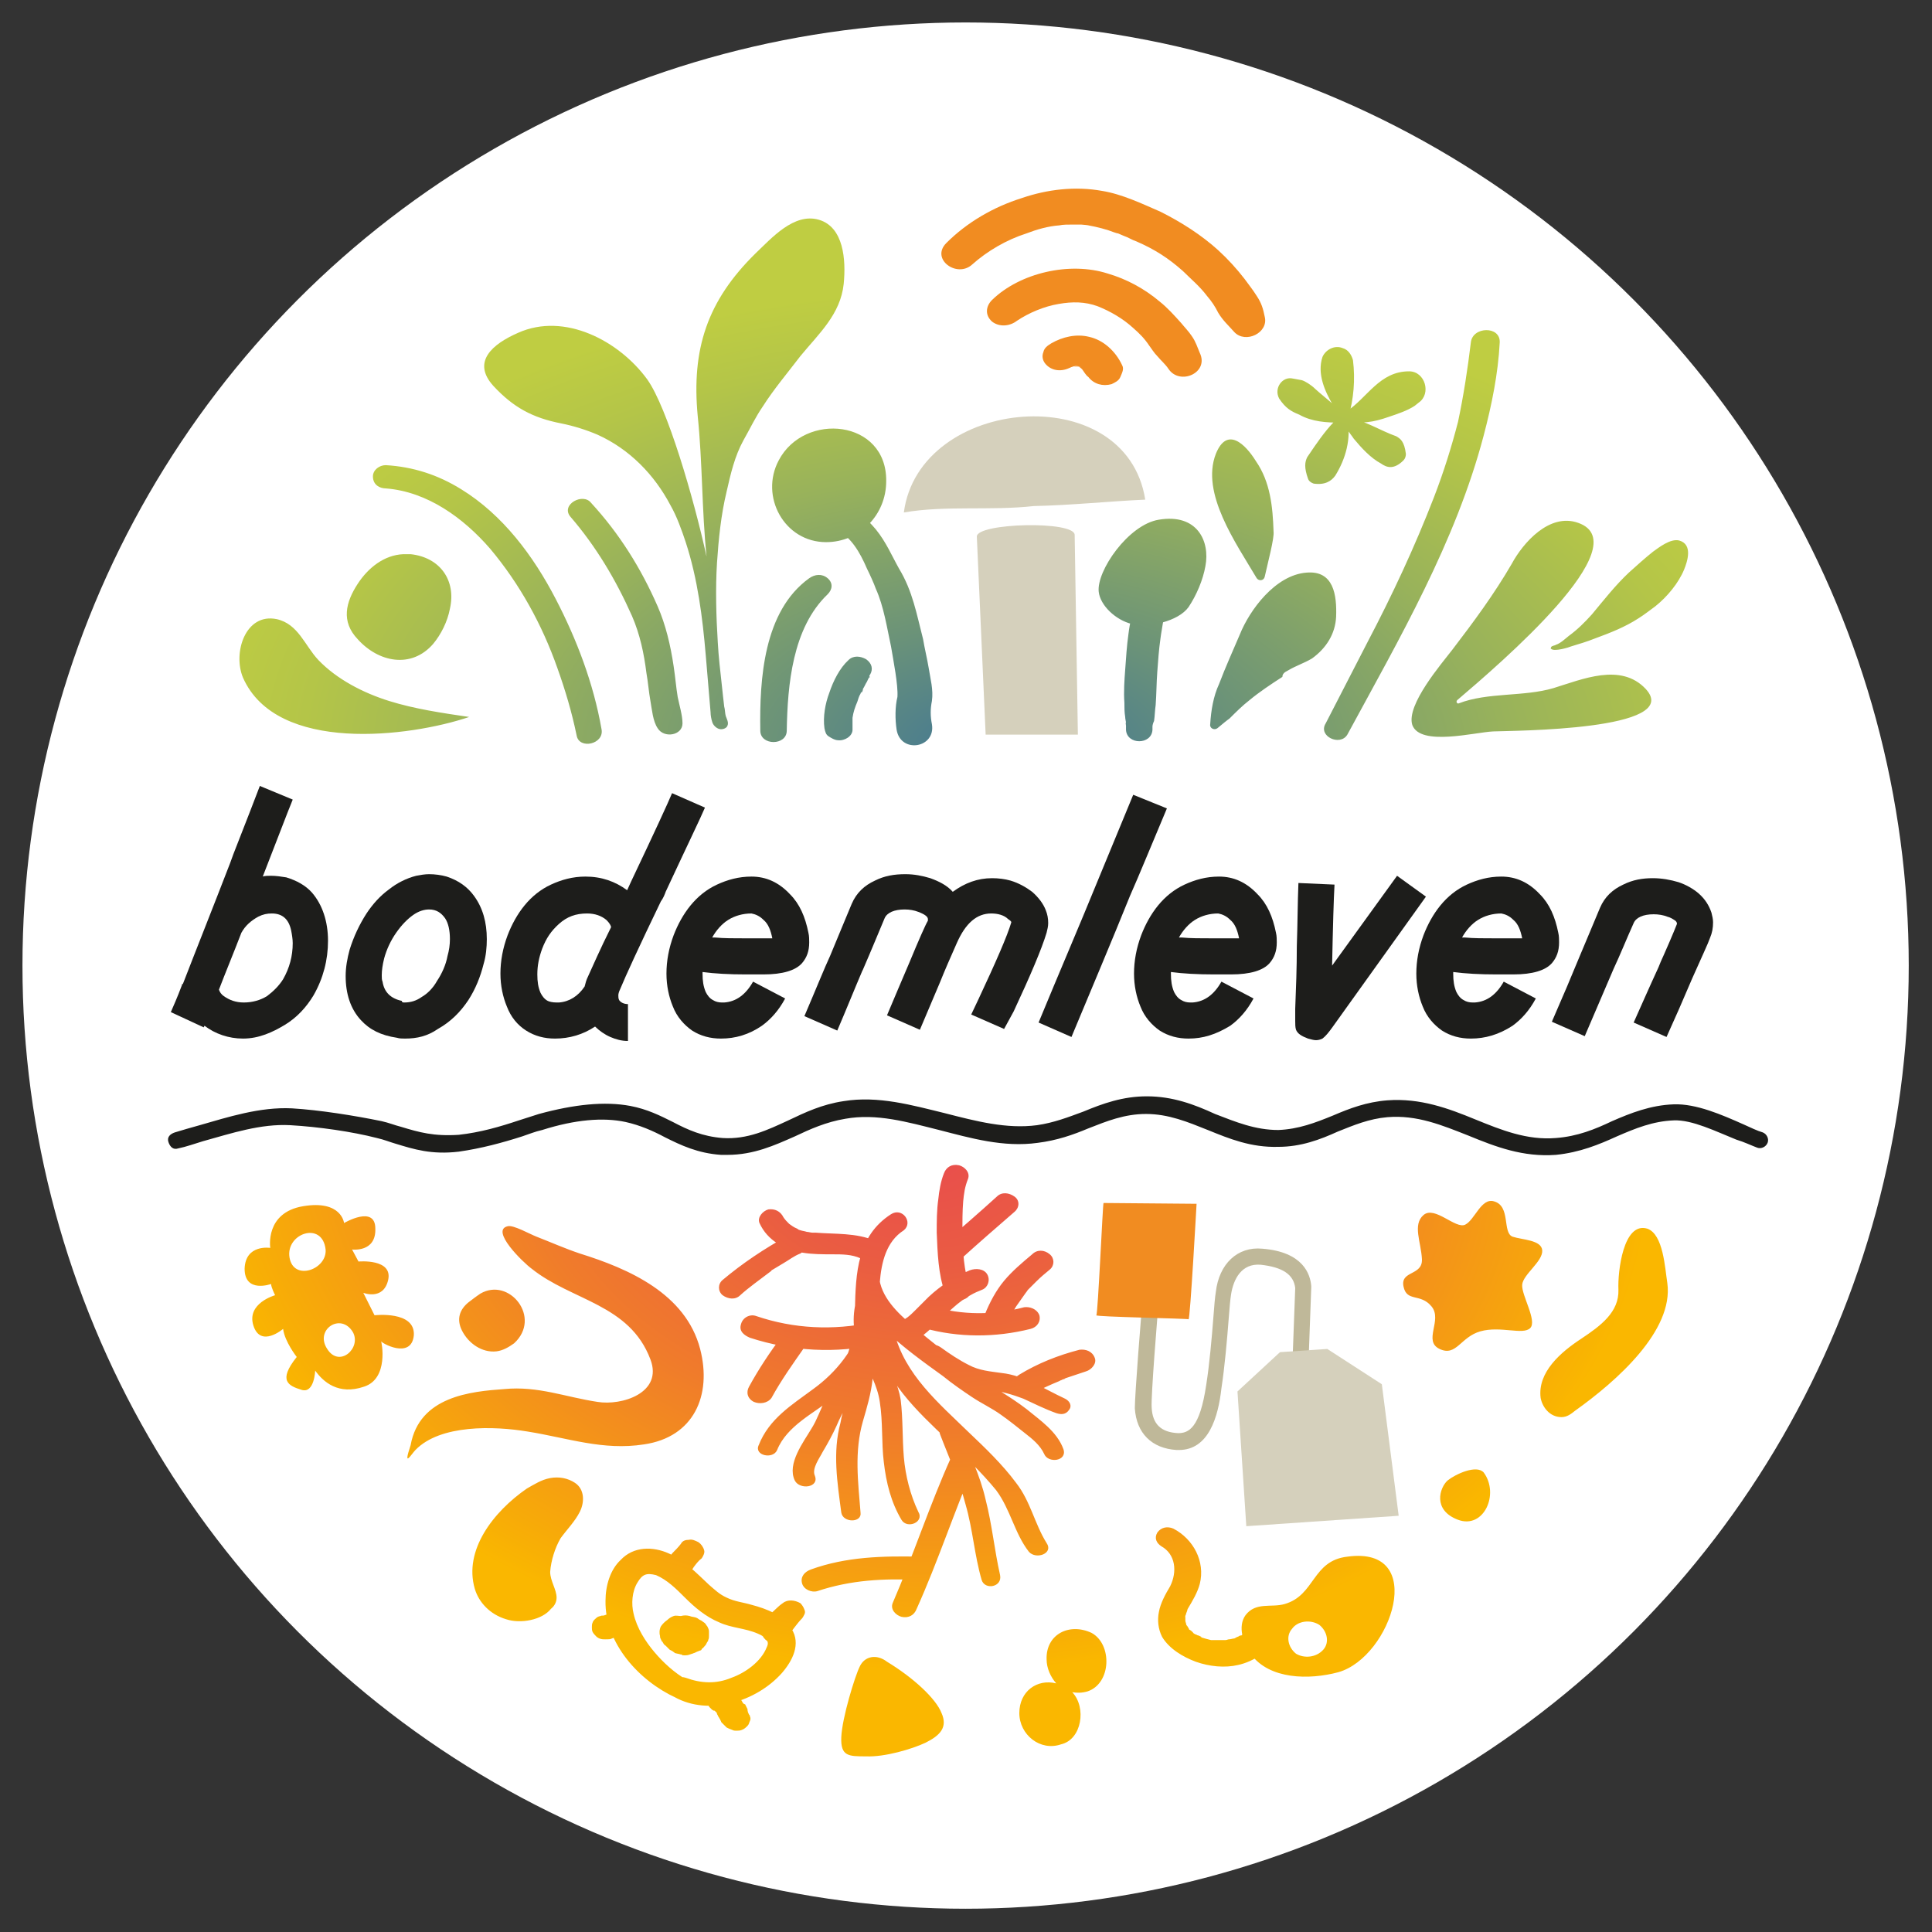 <?xml version="1.0" encoding="utf-8"?>
<!-- Generator: Adobe Illustrator 27.0.1, SVG Export Plug-In . SVG Version: 6.00 Build 0)  -->
<svg version="1.1" id="a" xmlns="http://www.w3.org/2000/svg" xmlns:xlink="http://www.w3.org/1999/xlink" x="0px" y="0px"
	 viewBox="0 0 240.9 240.9" style="enable-background:new 0 0 240.9 240.9;" xml:space="preserve">
<rect x="0" y="0" width="240.9" height="240.9" fill="#333333" stroke="none"/>
<style type="text/css">
	.st0{fill:#FFFFFF;}
	.st1{fill:#1D1D1B;}
	.st2{fill:url(#SVGID_1_);}
	.st3{fill:#D5D0BC;}
	.st4{fill:#F18C21;}
	.st5{fill:#BFB899;}
	.st6{fill:url(#SVGID_00000048476536335715208330000017200915976685758885_);}
</style>
<g>
	<circle class="st0" cx="120.4" cy="120.4" r="117.6"/>
	<path class="st1" d="M90.7,144c-0.3,0-0.5,0-0.8,0c-2.9-0.2-5-1.2-7-2.2c-1.5-0.8-3.1-1.5-4.9-1.9c-2.8-0.6-6.3-0.3-10.4,1
		c-0.9,0.2-1.6,0.5-2.5,0.8c-2.5,0.8-5.1,1.5-7.9,1.9c-3.4,0.4-5.6-0.3-7.9-1c-0.7-0.2-1.4-0.5-2.3-0.7c-3.1-0.8-7.3-1.4-10.8-1.6
		c-3.7-0.2-7.3,1-10.9,2c-1,0.3-2.1,0.7-3.1,0.9c-0.6,0.2-1-0.2-1.2-0.8c-0.2-0.6,0.2-1,0.8-1.2c1-0.3,2-0.6,3.1-0.9
		c3.5-1,7.5-2.3,11.5-2.1c3.4,0.2,7.8,0.9,11.2,1.6c0.9,0.2,1.6,0.5,2.4,0.7c2.3,0.7,4.1,1.2,7.2,1c2.7-0.3,5.1-1,7.5-1.8
		c0.9-0.3,1.6-0.5,2.5-0.8c4.4-1.2,8.2-1.6,11.4-1c2.1,0.4,3.7,1.2,5.3,2c1.9,1,3.7,1.8,6.2,2c3.1,0.2,5.6-1,8.2-2.2
		c2.1-1,4.2-2,6.9-2.4c4.3-0.7,8.5,0.5,12.6,1.5c3.9,1,7.7,2,11.5,1.5c2.1-0.3,3.9-1,5.8-1.7c2.4-1,4.9-1.9,7.9-1.9l0,0
		c3.2,0,5.9,1,8.5,2.2c2.6,1,5,2,7.9,2c2.5-0.1,4.6-0.9,6.8-1.8c2.1-0.9,4.2-1.7,6.8-1.9c4.1-0.3,7.6,1,11,2.4
		c3.2,1.3,6.4,2.6,10,2.3c2.7-0.2,4.9-1.1,7-2.1c2.3-1,4.8-2,7.7-2.1c2.8-0.1,6,1.3,8.7,2.5c0.9,0.4,1.7,0.8,2.4,1
		c0.5,0.2,0.8,0.8,0.6,1.3c-0.2,0.5-0.8,0.8-1.3,0.6c-0.8-0.3-1.6-0.7-2.6-1c-2.5-1-5.5-2.5-7.8-2.4c-2.6,0.1-4.8,1-7.1,2
		c-2.2,1-4.6,2-7.6,2.3c-4.1,0.3-7.5-1-10.9-2.4c-3.3-1.3-6.4-2.6-10.1-2.3c-2.3,0.2-4.2,1-6.2,1.8c-2.2,1-4.6,1.9-7.4,1.9
		c-3.4,0.1-6.1-1-8.8-2.1c-2.5-1-4.9-2-7.7-2l0,0c-2.7,0-4.9,0.9-7.2,1.8c-1.9,0.8-3.9,1.5-6.3,1.8c-4.3,0.6-8.4-0.6-12.3-1.6
		c-4-1-7.8-2.1-11.7-1.4c-2.4,0.4-4.4,1.3-6.3,2.2C96.6,142.8,94,144,90.7,144L90.7,144z"/>
	
		<radialGradient id="SVGID_1_" cx="149.207" cy="3385.328" r="102.75" gradientTransform="matrix(1 1.239501e-02 -7.060198e-03 0.57 0.312 -1837.186)" gradientUnits="userSpaceOnUse">
		<stop  offset="0" style="stop-color:#3E7497"/>
		<stop  offset="0.278" style="stop-color:#6A9279"/>
		<stop  offset="0.604" style="stop-color:#98B25B"/>
		<stop  offset="0.855" style="stop-color:#B4C548"/>
		<stop  offset="1" style="stop-color:#BFCD42"/>
	</radialGradient>
	<path class="st2" d="M30.3,84.5c-1.3-3.1,0.3-8.1,4.2-7.3c2.7,0.6,3.5,3.3,5.2,5.1c2.3,2.4,5.6,4.1,8.8,5.1c3.2,1,6.6,1.5,10,2
		C51.1,91.9,34.5,94,30.3,84.5L30.3,84.5z M70,52.8c1.5,0.3,3.1,0.8,4.5,1.4c4,1.8,7.1,5,9.1,8.8c0.8,1.4,1.4,3.1,1.9,4.6
		c1.5,4.6,2.1,9.4,2.5,14.1c0.2,2.4,0.4,4.7,0.6,7.1c0,0.4,0.1,0.9,0.2,1.2c0.1,0.4,0.5,0.8,0.9,0.9c0.4,0.1,0.9-0.1,1-0.4
		c0.2-0.4-0.1-0.9-0.2-1.2s-0.1-0.9-0.2-1.2c-0.1-0.9-0.2-1.7-0.3-2.7c-0.2-1.8-0.4-3.5-0.5-5.3c-0.2-3.2-0.3-6.7-0.1-9.9
		c0.2-3,0.5-6,1.2-8.9c0.5-2.2,1-4.4,2.1-6.4c0.8-1.4,1.5-2.9,2.4-4.2c1.4-2.2,3.1-4.2,4.7-6.3c2.3-2.8,5-5.2,5.4-9
		c0.3-3,0-7.1-3.1-8c-3.1-0.9-5.9,2.3-7.9,4.2c-6,5.9-8,11.9-7.2,20.3c0.6,5.8,0.5,11.7,1.1,17.5c-1.6-7.3-4.9-18.6-7.4-22.1
		c-3.5-4.8-10.3-8.4-16.1-5.8c-3.2,1.4-5.8,3.6-3.1,6.6C64,50.8,66.4,52.1,70,52.8L70,52.8z M160.6,83.6c1-0.6,2-0.9,3-1.5
		c1.8-1.3,2.9-3.1,3-5.2c0.1-2.7-0.3-5.8-3.7-5.5c-3.9,0.3-7.1,4.7-8.3,7.7c-0.9,2.1-1.8,4.1-2.6,6.2c-0.7,1.5-1,3.3-1.1,5
		c-0.1,0.5,0.5,0.8,0.9,0.5c0.6-0.5,1.2-1,1.5-1.2c0.8-0.8,1.6-1.6,2.5-2.3c1.2-1,2.7-2,4.1-2.9C159.9,84,160.2,83.8,160.6,83.6
		L160.6,83.6z M205.2,85.9c-3.1-3.3-7.9-1.2-11.5-0.1c-3.7,1.1-8.2,0.5-11.8,1.9c-0.2,0.1-0.4-0.2-0.2-0.4
		c5.4-4.6,22.7-19.4,15.1-22.1c-3.6-1.3-6.9,2.5-8.3,5.1c-2.2,3.8-4.8,7.3-7.4,10.7c-1.3,1.7-5.8,6.9-5,9.4c1,2.7,7.8,0.9,10.1,0.8
		C188.5,91.1,210,91.1,205.2,85.9L205.2,85.9z M195.9,80.6c1-0.3,2-0.6,3-1c1.9-0.7,3.7-1.4,5.4-2.5c0.8-0.5,1.4-1,2.1-1.5
		c1.5-1.2,2.9-2.9,3.6-4.6c0.4-1,1.1-3.1-0.6-3.6c-1.1-0.3-2.6,0.9-3.3,1.4c-1,0.8-2,1.7-3,2.6c-1.7,1.6-3.1,3.4-4.6,5.2
		c-0.9,1-1.8,1.9-2.9,2.7c-0.5,0.4-1,0.9-1.6,1.1c-0.1,0.1-0.5,0.1-0.6,0.3c0,0.1-0.1,0.2,0,0.2C193.8,81.3,195.7,80.7,195.9,80.6
		L195.9,80.6z M141.9,75.1c-0.3,0.6-0.6,1.1-0.8,1.8c-0.2,0.8-0.3,1.4-0.4,2.2c-0.2,1.4-0.3,3-0.4,4.4c-0.1,1.3-0.2,2.8-0.1,4.1
		c0,0.6,0,1.2,0.1,1.8c0,0.3,0.1,0.5,0.1,0.8c-0.1-0.4,0,0.2,0,0.3c0.1,0.5,0-0.3,0,0.1c0,0.1,0,0.2,0,0.4c0.1,1.9,3.2,1.9,3.3,0
		c0-0.1,0-0.7,0-0.4c0-0.2,0.1-0.5,0.2-0.7c0.1-0.7,0.1-1.3,0.2-2c0.1-1.3,0.1-2.8,0.2-4.1c0.1-1.4,0.2-2.8,0.4-4.2
		c0.1-0.8,0.2-1.2,0.3-1.9c0.1-0.5,0.1-0.5,0.2-1c0-0.1,0-0.3,0-0.4l-0.1-0.4c0,0.2,0.1,0.1,0.1,0C145.1,74.3,142.4,73.8,141.9,75.1
		L141.9,75.1L141.9,75.1z M151.6,56.6c-1.9,4.9,2.5,11.1,5.1,15.5c0.3,0.4,0.9,0.3,1-0.2c0.4-1.8,1.2-4.8,1.1-5.6
		c-0.1-3.1-0.4-6.2-2.2-8.8C155.3,55.4,153,53.1,151.6,56.6z M48.1,60.9c5.2,0.4,9.7,3.7,13,7.5c3.7,4.4,6.5,9.5,8.4,14.9
		c1,2.8,1.8,5.5,2.4,8.4c0.3,1.8,3.5,1.1,3.1-0.8c-1-5.7-3.1-11.2-5.7-16.2c-2.8-5.4-6.6-10.5-11.8-13.7c-2.9-1.8-6-2.8-9.4-3
		c-0.8,0-1.6,0.6-1.6,1.4C46.5,60.5,47.4,60.9,48.1,60.9L48.1,60.9L48.1,60.9z M71.1,64.4c3.2,3.7,5.7,7.9,7.7,12.4
		c1,2.3,1.5,4.7,1.8,7.1c0.2,1.1,0.3,2.4,0.5,3.5c0.2,1.1,0.3,2.5,0.9,3.4c0.8,1.3,3.1,0.9,3.1-0.6c0-1-0.4-2.3-0.6-3.3
		c-0.2-1.2-0.3-2.5-0.5-3.8c-0.4-2.7-1-5.2-2-7.5c-2.1-4.8-4.8-9.1-8.3-12.9C72.7,61.4,69.9,62.9,71.1,64.4L71.1,64.4L71.1,64.4z
		 M168,91.6c6.5-12,13.5-24,17-37.3c1-3.8,1.8-7.7,2-11.6c0.1-2.1-3.4-2-3.6,0c-0.4,3.3-0.9,6.6-1.6,9.9c-0.8,3.1-1.8,6.3-3,9.4
		c-2.4,6.2-5.2,12.2-8.3,18.1c-1.7,3.3-3.5,6.8-5.2,10.1C164.3,91.8,167.1,93.1,168,91.6L168,91.6L168,91.6z M98.1,91.1
		c0.1-5.7,0.7-12.8,5.1-17c0.6-0.6,0.7-1.4,0-2s-1.6-0.5-2.3,0c-5.7,4.1-6.2,12.6-6.1,19C94.8,93,98.1,93,98.1,91.1L98.1,91.1
		L98.1,91.1z M106.3,91c0-0.3,0-0.6,0-0.9c0-0.2,0-0.3,0-0.5c0-0.1,0-0.2,0-0.2c0,0.1-0.1,0.3,0,0.1c0.1-0.7,0.3-1.3,0.6-2
		c0.1-0.3,0.2-0.7,0.4-1c0-0.1,0.1-0.2,0.1-0.2c0.1-0.2,0,0,0,0.1c0.1-0.1,0.2-0.3,0.2-0.5c0.2-0.3,0.3-0.6,0.5-0.9
		c0.1-0.2,0.2-0.5,0.4-0.7c-0.1,0.2-0.1,0.3-0.1,0.1v-0.1c0-0.1,0.1-0.2,0.1-0.2c0.4-0.7,0.2-1.4-0.5-1.9c-0.7-0.4-1.6-0.5-2.2,0.1
		c-1.1,1-1.9,2.6-2.4,4.1c-0.5,1.3-0.8,3-0.6,4.4c0.1,0.5,0.2,0.8,0.5,1s0.8,0.5,1.2,0.5C105.3,92.4,106.3,91.8,106.3,91L106.3,91
		L106.3,91z M111.8,91c0.5,3,4.9,2.3,4.4-0.7c-0.2-1-0.2-1.9,0-2.9c0.2-1.4-0.2-2.8-0.4-4.1c-0.2-1.2-0.5-2.4-0.7-3.6
		c-0.8-3.1-1.3-6-3-8.8c-0.9-1.6-1.6-3.3-2.9-4.9c-1-1.2-4-4.3-5.4-1.9c-0.4,0.8-0.1,1.7,0.7,2.1c1.6,0.8,2.7,2.6,3.6,4.7
		c0.3,0.6,0.9,1.9,1.1,2.5c1,2.2,1.4,4.9,1.9,7.2c0.3,1.8,0.9,4.8,0.8,6.3C111.6,88.1,111.6,89.7,111.8,91L111.8,91L111.8,91z
		 M50.3,69.1c-2.4,0.1-4.4,1.7-5.7,3.7c-1.5,2.3-2.1,4.7,0,6.9c2.6,2.9,6.7,3.7,9.4,0.6c1-1.2,1.8-2.8,2.1-4.4
		c0.8-3.5-1.2-6.4-4.9-6.8C50.9,69.1,50.6,69.1,50.3,69.1L50.3,69.1z M168.7,44.9c-0.2-0.7-0.6-1.3-1.3-1.5c-1-0.4-2.1,0.2-2.5,1.1
		c-0.7,2.1,0.3,4.3,1.3,6c0.4,0.6,0.8,1.1,1.1,1.7c0.2,0.3,0.7,0.2,0.8-0.1C168.8,49.8,169,47.3,168.7,44.9L168.7,44.9L168.7,44.9z
		 M162.3,47.4l-1.1-0.2c-1.3-0.3-2.4,1.2-1.7,2.5c0.8,1.2,1.5,1.6,2.5,2c1.6,0.9,3.4,1,5.2,1c0.4,0,0.6-0.4,0.4-0.7
		c-1-1.5-2.4-2.4-3.6-3.5C163.5,48,162.7,47.5,162.3,47.4L162.3,47.4L162.3,47.4z M167.9,51.3c-0.4,0.2-0.4,0.8,0,1
		c1.6,0.7,3.5,0.3,5.2-0.3c1.2-0.4,2.4-0.8,3.3-1.4l0.5-0.4c1.6-1.1,0.8-3.9-1.2-3.9C172,46.3,170.5,49.6,167.9,51.3L167.9,51.3
		L167.9,51.3z M168,52.1c-1.3,0.1,0.5,2.1,0.8,2.6c1,1.2,2.1,2.4,3.4,3.1c0.7,0.5,1.6,0.8,2.8-0.4c0.2-0.2,0.3-0.5,0.3-0.8
		c-0.2-1.6-0.7-1.9-1.2-2.2C172.1,53.7,170.2,52.4,168,52.1L168,52.1L168,52.1z M168,52.2c-0.7-1.9-4.5,4.1-5,4.8
		c-0.3,0.6-0.4,1.3,0.1,2.7c0.1,0.3,0.4,0.5,0.7,0.6c1.4,0.2,2.2-0.3,2.7-1C167.8,57.2,168.5,54.7,168,52.2L168,52.2z M137,73.8
		c0.2,1.7,2.1,3.5,4.1,4c2.1,0.5,5.8-0.3,7.1-2.1c1-1.5,1.8-3.4,2.1-5.1c0.6-3.1-1-6.6-5.8-5.8C140.7,65.4,136.7,71.2,137,73.8
		L137,73.8z M97.1,57.4c-2.4,4.5,0.7,10.2,5.9,10.2c4.2,0,7.5-3.4,7.5-7.6C110.6,52.3,100.3,51.3,97.1,57.4z"/>
	<path class="st3" d="M128.9,63.1c4.7-0.1,9.4-0.6,13.9-0.8c-2.4-15.2-28.2-12.9-30.1,1.6C117.9,63,123.5,63.7,128.9,63.1z"/>
	<g>
		<path class="st4" d="M133.3,45.9c0.2-0.1,0.4-0.2,0.6-0.3L133.3,45.9c0.4-0.2,0.8-0.3,1.2-0.3l-0.6,0.1c0.3,0,0.5,0,0.8,0
			l-0.6-0.1c0.2,0,0.5,0.1,0.7,0.2l-0.6-0.2c0.3,0.1,0.5,0.2,0.8,0.4l-0.5-0.3c0.3,0.2,0.6,0.5,0.8,0.7l-0.4-0.4
			c0.3,0.4,0.5,0.8,0.8,1c0.7,0.9,1.8,1.2,2.9,0.9c0.4-0.2,0.9-0.4,1.1-0.9s0.5-1,0.2-1.5c-0.8-1.7-2.3-3.1-4.1-3.5
			c-1.6-0.4-3.3,0-4.7,0.8c-0.5,0.3-0.9,0.6-1,1.1c-0.2,0.5-0.1,1,0.2,1.4C131,46.2,132.2,46.4,133.3,45.9L133.3,45.9L133.3,45.9z"
			/>
		<path class="st4" d="M126.8,40c1.5-1,3.4-1.8,5.2-2.1c1.7-0.3,3.3-0.3,4.9,0.3c1.5,0.6,3.1,1.5,4.4,2.7c0.8,0.7,1.4,1.3,2,2.2
			c0.3,0.4,0.6,0.9,1,1.3c0.5,0.6,1,1,1.4,1.6c1.4,2.1,5.1,0.5,3.9-2c-0.3-0.7-0.5-1.4-1-2.1c-0.4-0.6-0.9-1.1-1.3-1.6
			c-0.9-1-1.7-1.9-2.7-2.7c-1.9-1.6-4.1-2.8-6.5-3.5c-4.7-1.5-10.9-0.1-14.4,3.3c-0.8,0.8-0.9,1.9,0,2.7
			C124.6,40.8,125.9,40.7,126.8,40L126.8,40L126.8,40z"/>
		<path class="st4" d="M121.2,33c1.9-1.7,4.3-3.1,6.8-3.9c1.3-0.5,2.7-0.9,4.1-1c0.4-0.1,1.1-0.1,1.7-0.1c0.3,0,0.7,0,1,0
			c0.2,0,1,0.1,0.9,0.1c1.1,0.2,2.3,0.5,3.3,0.9c-0.5-0.2,0.2,0.1,0.4,0.1c0.2,0.1,0.5,0.2,0.7,0.3c0.6,0.2,1,0.5,1.6,0.7
			c2.3,1,4,2.1,5.8,3.7c1,1,2.1,1.9,3,3.1c0.6,0.7,1,1.3,1.4,2.1c0.6,1,1.3,1.6,2,2.4c1.4,1.5,4.3,0.1,3.8-1.9c-0.2-1-0.4-1.7-1-2.6
			c-0.5-0.8-1-1.4-1.5-2.1c-1-1.3-2.1-2.5-3.3-3.6c-2.1-1.9-4.6-3.5-7.2-4.8c-2.3-1-4.8-2.2-7.3-2.6c-3.3-0.6-6.8-0.2-10,0.9
			c-3.5,1.1-6.8,3-9.4,5.6C116,32.3,119.3,34.7,121.2,33L121.2,33L121.2,33z"/>
	</g>
	<path class="st3" d="M121.8,66.9l1.1,24.7h11.5L134,66.7C134,64.9,121.8,65.2,121.8,66.9z"/>
	<path class="st5" d="M152.3,173.1c0.4-2.6,0.7-6,0.9-8.6c0.1-1.3,0.2-2.5,0.3-3.1c0.3-1.9,1.3-3.9,3.7-3.7c2.7,0.3,4.1,1.2,4.3,2.9
		l-0.3,8.1c0,0.6,0.4,1,1,1l0,0c0.6,0,1-0.4,1-1l0.3-8.2v-0.1c-0.1-1.5-1-4.3-6.1-4.7c-3.1-0.3-5.4,1.9-5.8,5.4
		c-0.1,0.6-0.2,1.7-0.3,3.1c-0.2,2.6-0.5,6-0.9,8.5c-0.8,5.4-2.2,6-3.5,6c-2.1-0.1-3.2-1.1-3.3-3.2c-0.1-1.4,0.7-11.2,0.9-13.5
		c0.1-0.6-0.3-1-0.9-1.1c-0.6-0.1-1,0.3-1.1,0.9c-0.2,1.9-1,12.1-1,13.8c0.2,3.1,2.1,5,5.2,5.2c0.1,0,0.2,0,0.3,0
		C150.7,180.8,151.9,176.7,152.3,173.1L152.3,173.1z"/>
	<polygon class="st3" points="165.5,168.2 159.6,168.6 154.3,173.5 155.4,190.3 174.4,189 172.3,172.6 	"/>
	<path class="st4" d="M136.7,164c-0.2,0.2,11.4,0.4,11.5,0.5c0.2,0.1,1-14.4,1-14.4l-11.6-0.1C137.5,150.1,136.9,163.9,136.7,164
		L136.7,164z"/>
	
		<radialGradient id="SVGID_00000002345072707206907300000008030364344715414933_" cx="223.372" cy="2511.592" r="91.416" gradientTransform="matrix(0.998 6.026807e-02 -4.318207e-02 0.715 5.683266e-04 -1666.407)" gradientUnits="userSpaceOnUse">
		<stop  offset="6.160000e-02" style="stop-color:#E9504B"/>
		<stop  offset="0.231" style="stop-color:#EA5C42"/>
		<stop  offset="0.537" style="stop-color:#F07B2B"/>
		<stop  offset="0.944" style="stop-color:#F8AF05"/>
		<stop  offset="1" style="stop-color:#FAB700"/>
	</radialGradient>
	<path style="fill:url(#SVGID_00000002345072707206907300000008030364344715414933_);" d="M186.3,149.8c2.1,0.6,1,3.9,2.3,4.4
		c1.2,0.4,3.6,0.4,3.7,1.7c0.1,1.4-2.4,3-2.5,4.3c-0.1,1.3,1.9,4.5,1,5.4s-3.7-0.3-6.2,0.4c-2.5,0.7-3,3.2-5.1,2.2
		c-2.1-1,0.4-3.6-1-5.3c-1.4-1.7-3.1-0.5-3.5-2.5c-0.4-2,2.4-1.3,2.3-3.4c-0.1-2.1-1.2-4.3,0.2-5.5c1.4-1.2,4,1.8,5.2,1.2
		S184.7,149.3,186.3,149.8L186.3,149.8z M51.8,180.8c3.1-3.2,9.8-3,14-2.3c5,0.8,9.4,2.4,14.5,1.6c6.2-0.9,8.5-6.1,7-11.9
		c-1.8-6.9-8.9-10-15-11.9c-1.8-0.6-3.6-1.4-5.4-2.1c-0.8-0.3-2.9-1.5-3.6-1.3c-2.2,0.5,1.9,4.5,3,5.3c5,4,12.2,4.4,14.8,11.3
		c1.6,4.2-3.6,5.8-6.6,5.3c-4-0.6-7.4-2-11.6-1.6c-4.2,0.3-10.6,0.9-11.7,7C50.2,183.2,51.3,181.3,51.8,180.8L51.8,180.8z
		 M133.7,211c0.6,0.1,1.2,0.1,1.9-0.1c3-1,3.1-5.9,0.5-7.3c-2.8-1.3-5.7,0.2-5.6,3.3c0,1.1,0.5,2.2,1.2,3c-2.4-0.6-4.6,1-4.6,3.7
		c0,2.7,2.6,4.8,5.2,3.9C134.9,216.9,135.5,212.9,133.7,211L133.7,211z M85.7,209.5c-1.6-0.9-3-2.2-4.1-3.5c-1.1-1.3-2.2-3-2.6-4.8
		c-0.3-1.2-0.2-2.8,0.5-3.9c0.6-1,1.1-1.2,2.3-0.9c1.4,0.6,2.5,1.7,3.6,2.8c1.2,1.2,2.6,2.4,4.3,3.1c1.5,0.7,3.2,0.7,4.8,1.4
		c0.2,0.1,0.5,0.2,0.7,0.4c0.3,0.2,0.2,0.1,0.1,0.1c0,0,0.4,0.4,0.2,0.2c0.3,0.3,0.3,0.6,0.1,1c-0.7,1.8-2.7,3.2-4.4,3.8
		c-1.9,0.8-3.8,0.7-5.7,0c-1.4-0.5-3.1,1.4-1.4,2.4c4.3,2.4,10.2,0.6,13.4-3c1.3-1.5,2.4-3.6,1.2-5.5c-1-1.7-3.1-2.5-5-3
		c-1-0.3-2.1-0.4-3.1-0.9c-0.9-0.4-1.5-1-2.2-1.6c-1.5-1.4-3-3-5-3.9c-2-0.9-4.4-0.9-6,0.8c-1.3,1.2-1.9,3.2-1.9,5.1
		c-0.1,5.3,4.2,10,8.8,12.1C85.7,212.5,87.4,210.3,85.7,209.5L85.7,209.5z M85.3,206.4c0.1,0,0.1,0,0.2,0c0.3,0,0.5-0.1,0.8-0.2
		c0.1,0,0.2-0.1,0.3-0.1c0.2-0.1,0.4-0.2,0.7-0.3c0.1,0,0.2-0.1,0.2-0.2c0.2-0.1,0.3-0.3,0.5-0.5c0.1-0.2,0.2-0.4,0.3-0.5v-0.1
		c0.1-0.2,0.1-0.3,0.1-0.5V204c0-0.2,0-0.3,0-0.5c0,0,0,0,0-0.1c0-0.2-0.1-0.4-0.2-0.6c-0.1-0.1-0.2-0.3-0.3-0.4
		c-0.1-0.1-0.3-0.2-0.4-0.3c-0.2-0.1-0.4-0.2-0.5-0.3l0.4,0.2c-0.2-0.1-0.4-0.2-0.6-0.3c-0.3-0.1-0.6-0.1-0.8-0.2
		c-0.4-0.1-0.7-0.1-1.1,0c-0.3,0-0.6-0.1-0.9,0c-0.3,0.1-0.6,0.3-0.8,0.5c-0.3,0.2-0.6,0.5-0.8,0.8c-0.2,0.4-0.2,0.9-0.1,1.2
		c0,0,0,0,0,0.1c0,0.1,0.1,0.3,0.2,0.5c0,0,0,0.1,0.1,0.1c0.1,0.2,0.2,0.4,0.4,0.5c0.1,0.1,0.3,0.3,0.4,0.4l0.1,0.1
		c0.2,0.1,0.4,0.2,0.5,0.3c0,0,0.1,0,0.1,0.1c0.3,0.1,0.5,0.1,0.8,0.2c0.1,0,0.1,0,0.2,0C84.9,206.4,85.1,206.4,85.3,206.4z
		 M84.9,192.5c-0.3,0.4-0.7,0.8-1,1.1c-0.2,0.2-0.3,0.4-0.4,0.6s-0.3,0.4-0.4,0.6c0,0.1,0,0.1-0.1,0.2c0,0.1,0,0.2-0.1,0.2
		c-0.1,0.1-0.1,0.2,0,0.4c0,0.1,0,0.2,0,0.2c0.1,0.5,0.4,0.8,0.8,1c0.2,0.1,0.4,0.2,0.6,0.2c0.3,0,0.6,0,0.8-0.1
		c0.1-0.1,0.3-0.1,0.4-0.2c0.1-0.1,0.2-0.2,0.3-0.3l0.1-0.1c0.1-0.1,0.2-0.2,0.2-0.3c0.1-0.2,0.3-0.4,0.4-0.6c0.3-0.4,0.6-0.8,1-1.1
		c0.2-0.3,0.4-0.7,0.3-1c-0.1-0.4-0.4-0.8-0.7-1c-0.4-0.2-0.8-0.4-1.2-0.3C85.5,192,85.1,192.1,84.9,192.5L84.9,192.5L84.9,192.5z
		 M97.6,199.9c-0.6,0.4-1,0.9-1.5,1.3c-0.2,0.2-0.4,0.4-0.5,0.7c-0.1,0.1-0.2,0.2-0.2,0.4c-0.1,0.2-0.2,0.3-0.3,0.5v0.1
		c-0.1,0.2-0.1,0.4-0.1,0.6c0,0.1,0,0.2,0,0.2c0.2,0.8,1,1.3,1.9,1.1c0.3,0,0.4-0.1,0.6-0.2c0.1,0,0.2-0.1,0.3-0.2
		c0.1,0,0.1-0.1,0.2-0.2c0.1,0,0.1-0.1,0.1-0.2c0.1-0.1,0.2-0.2,0.3-0.3c0.2-0.2,0.4-0.4,0.6-0.7c0.3-0.4,0.7-0.9,1-1.2
		c0.1-0.1,0.2-0.3,0.3-0.5c0.1-0.2,0.1-0.4,0-0.6c-0.1-0.3-0.3-0.6-0.5-0.8C99.1,199.5,98.2,199.4,97.6,199.9L97.6,199.9L97.6,199.9
		z M75.4,201.4C75.4,201.4,75.4,201.4,75.4,201.4c-0.2,0.1-0.4,0-0.5,0.1c-0.1,0-0.4,0.1-0.5,0.2c-0.2,0.2-0.4,0.3-0.5,0.6
		c-0.1,0.2-0.1,0.4-0.1,0.6c0,0.2,0,0.4,0.1,0.6s0.3,0.4,0.5,0.6c0.5,0.4,1,0.3,1.5,0.3c0.1,0,0.2,0,0.4-0.1s0.5-0.1,0.7-0.2
		c0.2-0.1,0.4-0.2,0.6-0.3l-0.4,0.2l-0.4,0.1c0.2,0,0.4-0.1,0.6-0.2c0.1,0,0.3-0.1,0.4-0.2l0.3-0.3c0.1-0.1,0.2-0.3,0.3-0.4
		c0.1-0.2,0.1-0.4,0.1-0.6c0-0.2,0-0.4-0.1-0.6l-0.2-0.3c-0.1-0.2-0.3-0.3-0.5-0.4c-0.1-0.1-0.3-0.1-0.4-0.1c-0.2,0-0.3-0.1-0.5-0.1
		c-0.1,0-0.3,0.1-0.5,0.1C76,201.2,75.7,201.3,75.4,201.4z M92.5,212.1c-0.2-0.3-0.4-0.6-0.5-0.8c-0.1-0.1-0.1-0.1-0.2-0.2
		c-0.1-0.1-0.1-0.1-0.2-0.2c-0.2-0.2-0.1-0.1-0.4-0.3c-0.1,0-0.2-0.1-0.3-0.1h-0.1l0.4,0.2c0,0,0,0-0.1,0c-0.1-0.1-0.3-0.2-0.5-0.2
		c-0.1-0.1-0.4-0.1-0.5-0.1c-0.2,0-0.3,0-0.5,0c-0.5,0.1-0.9,0.3-1.1,0.6c-0.3,0.3-0.3,0.5-0.4,0.8c0,0.2,0,0.4,0.1,0.6
		s0.2,0.4,0.3,0.5l0.3,0.3c0.1,0,0.1,0.1,0.2,0.1c0,0,0,0,0.1,0c0,0,0,0,0.1,0.1c0,0,0.1,0.1,0.1,0.1c0.1,0.1,0.1,0.1,0.1,0.2
		c0,0.1,0.1,0.1,0.1,0.2c0,0.1,0.1,0.1,0.1,0.2c0.1,0.1,0.1,0.2,0.2,0.3c0,0.1,0.1,0.2,0.1,0.2c0,0.1,0,0.1,0.1,0.2
		c0.1,0.1,0.2,0.2,0.3,0.3l0.3,0.3c0.2,0.1,0.4,0.2,0.7,0.3c0.2,0.1,0.3,0.1,0.5,0.1c0.2,0,0.5,0,0.7-0.1c0.3-0.1,0.5-0.3,0.7-0.5
		c0.2-0.2,0.2-0.4,0.3-0.6c0.1-0.2,0.1-0.4,0-0.6c0-0.1,0-0.1-0.1-0.2c-0.1-0.2-0.2-0.4-0.2-0.7c-0.1-0.2-0.2-0.4-0.3-0.6
		C92.7,212.5,92.6,212.3,92.5,212.1z M57.6,165.9c0.8,1.6,2.5,2.8,4.3,2.6c0.8-0.1,1.5-0.5,2.2-1c3.5-3.2-0.6-8.3-4.2-6.2
		c-0.6,0.4-1.1,0.8-1.5,1.1C57.3,163.3,56.9,164.5,57.6,165.9L57.6,165.9z M69.4,199.2c0-1-0.8-2.1-0.8-3.2c0.1-1.4,0.6-3,1.3-4.2
		c0.8-1.1,1.8-2.1,2.4-3.3c0.6-1.2,0.6-2.8-0.6-3.6c-0.9-0.6-2-0.8-3.1-0.6s-2,0.8-2.9,1.3c-4.2,2.9-7.9,7.7-6.5,12.5
		c0.5,1.7,1.9,3.2,3.9,3.8c1.8,0.6,4.5,0.1,5.6-1.3C69.2,200.2,69.4,199.7,69.4,199.2L69.4,199.2z M201.8,160.8
		c0.1,2.8-2.2,4.5-4.6,6.1c-2.6,1.7-5.5,4.2-5.1,7.4c0.2,1.1,1.1,2.4,2.6,2.4c0.7,0,1.2-0.4,1.7-0.8c5.2-3.7,12.3-10,11.5-15.9
		c-0.3-1.9-0.5-6.1-2.5-6.8C202.4,152.3,201.7,158.6,201.8,160.8L201.8,160.8z M155.8,202.7c-0.3,0.3-0.5,0.6-0.8,0.9
		c0,0.1-0.1,0.1-0.1,0.2c-0.2,0.3,0.1,0,0.1-0.1c0,0.1-0.3,0.3-0.4,0.3c-0.2,0.2,0.3-0.2,0.1-0.1c-0.1,0-0.1,0.1-0.2,0.1
		c-0.1,0.1-0.3,0.1-0.4,0.2c-0.5,0.2,0.3-0.1-0.2,0.1c-0.2,0-0.4,0.1-0.6,0.1c-0.2,0-0.3,0.1-0.5,0.1c-0.4,0.1,0.4,0-0.1,0
		c-0.4,0-0.8,0-1.1,0c-0.1,0-0.2,0-0.2,0h-0.1c-0.2,0-0.2,0,0,0h0.1c-0.1,0-0.2,0-0.2,0c-0.1,0-0.2,0-0.2,0
		c-0.4-0.1-0.8-0.2-1.1-0.3c-0.1,0-0.2-0.1-0.2-0.1c0.4,0.1,0.2,0.1,0.1,0c-0.2-0.1-0.4-0.2-0.5-0.2c-0.1-0.1-0.3-0.1-0.4-0.2
		c0,0-0.3-0.2-0.1-0.1c0.2,0.2-0.1-0.1-0.1-0.1c-0.1-0.1-0.2-0.2-0.4-0.3c-0.3-0.3,0.1,0.2-0.1-0.2c-0.1-0.1-0.1-0.2-0.2-0.3
		c-0.2-0.2,0.1,0.2,0,0.1c0-0.1-0.1-0.2-0.1-0.3s-0.1-0.3-0.1-0.4c0.1,0.4,0,0.1,0,0c0-0.1,0-0.3,0-0.4c0-0.3-0.1,0.3,0-0.2
		c0-0.1,0.1-0.2,0.1-0.3s0.1-0.2,0.1-0.3c0.1-0.2,0-0.1,0.1-0.3c0.6-1,1.2-2,1.5-3.1c0.7-2.8-0.8-5.6-3.3-6.9
		c-0.7-0.3-1.5-0.2-2,0.5c-0.4,0.7-0.1,1.3,0.5,1.7c1.8,1,2,3.2,1.1,5c-0.6,1-1.2,2.1-1.4,3.2c-0.2,1-0.1,2.1,0.4,3.1
		c0.9,1.5,2.6,2.5,4.2,3.1c1.7,0.6,3.6,0.8,5.3,0.4c1.8-0.4,4.7-1.9,4.1-4.2C158.2,202.3,156.5,202.1,155.8,202.7L155.8,202.7
		L155.8,202.7z M160.2,200c-1.7,0.5-3.6-0.3-4.9,1.4c-1,1.4-0.3,3.5,0.7,4.9c2.3,3.1,7.2,3.2,10.9,2.2c6.6-1.9,11.2-15.8,1.1-14.4
		C163.6,194.6,164,198.9,160.2,200L160.2,200z M164.5,202.6c1,0.8,1.3,2.2,0.5,3.1c-0.9,1-2.4,1.1-3.4,0.5c-1-0.8-1.3-2.2-0.5-3.1
		C161.8,202.1,163.4,201.9,164.5,202.6z M107.2,207.8c-0.6,1.2-2.2,6.4-2.3,8.8c-0.1,2.4,0.9,2.4,3.1,2.4c2.3,0.1,5.7-0.9,7.4-1.7
		c1.8-0.9,2.8-1.9,2-3.7c-0.7-1.8-3.5-4.4-6.8-6.4C109.3,206.2,107.8,206.5,107.2,207.8L107.2,207.8z M185,183.6
		c-0.9-1-3.5,0.2-4.5,1c-1,0.9-1.9,3.7,1.3,4.9C185,190.7,187,186.3,185,183.6L185,183.6z M51.6,166.5c0.2-3.1-4.9-2.5-4.9-2.5
		l-1.4-2.8c0,0,2.5,1,3.1-1.6c0.6-2.7-3.7-2.3-3.7-2.3l-0.8-1.5c0,0,3,0.4,2.9-2.6c0-3-3.9-0.7-3.9-0.7s-0.3-2.9-5.1-2.1
		c-4.8,0.8-4.1,5.2-4.1,5.2s-3.1-0.5-3.2,2.6c0,3.1,3.3,1.9,3.3,1.9c0,0.4,0.5,1.4,0.5,1.4s-3.6,1-2.7,3.8s3.7,0.4,3.7,0.4
		c0.2,1.6,1.7,3.5,1.7,3.5c-2.4,3-1,3.6,0.6,4.1c1.6,0.5,1.7-2.4,1.7-2.4c1,1.4,2.9,3.1,6.1,2c3.1-1,2.2-5.6,2.1-5.7
		C47.4,167.4,51.3,169.6,51.6,166.5L51.6,166.5z M44,166.1c1.1,2-1.7,4.5-3.2,2.1C39.2,165.8,42.5,163.6,44,166.1z M40.6,155.8
		c0.2,2.5-4,4-4.5,1C35.6,153.8,40.2,152.2,40.6,155.8z M111.1,151.4c-4.2,2.7-4.4,7.3-4.5,11.9c-0.1,2.5-0.4,4.6-1.4,6.8
		c-0.8,1.5-1.5,3.1-2.3,4.5c-0.6,1.1-1,2.4-1.7,3.5c-1,1.7-3.1,4.4-2.1,6.5c0.6,1.2,3.1,0.9,2.5-0.6c-0.4-0.9,0.6-2.2,1-3
		c0.6-1,1.2-2.1,1.7-3.2c1.4-3.3,3.8-6.4,4.7-9.9c0.7-2.6,0.5-5.3,0.7-8c0.2-2.5,0.8-5.1,3-6.5C113.9,152.4,112.5,150.5,111.1,151.4
		L111.1,151.4z M106.4,166.4c-0.1,1.8-0.1,3.7-0.3,5.5c-0.2,1.9-1,3.7-1.3,5.5c-1,3.7-0.4,7.4,0.1,11.2c0.2,1.3,2.6,1.3,2.4,0
		c-0.3-3.8-0.8-7.6,0.3-11.4c0.5-1.7,1-3.4,1.2-5.2c0.2-1.9,0.1-3.8,0.2-5.7C108.9,165,106.5,165,106.4,166.4L106.4,166.4
		L106.4,166.4z M106.6,162.9c-0.4,2.2,0,4.2,0.9,6.2c0.8,1.8,1.9,3.6,2.2,5.7c0.4,2.5,0.2,5.1,0.5,7.5c0.3,2.6,0.9,5,2.2,7.2
		c0.7,1.2,2.9,0.3,2.1-1c-1-2.1-1.6-4.5-1.8-6.8c-0.2-2.4-0.1-4.8-0.4-7.2c-0.6-3.7-3.7-7.1-3.1-11
		C109.3,162,106.9,161.5,106.6,162.9L106.6,162.9L106.6,162.9z M109.1,166.7c1.1,5.4,5.2,9.2,9.1,12.9c2.1,2,4.2,4,6,6.2
		c1.8,2.4,2.3,5.4,4.1,7.7c0.9,1,3.1,0.2,2.2-1.1c-1.5-2.4-2-5.2-3.8-7.5c-1.7-2.3-3.9-4.4-5.9-6.3c-3.7-3.6-8-7.2-9.3-12.5
		C111.2,164.8,108.8,165.2,109.1,166.7L109.1,166.7L109.1,166.7z M117.2,178.8c1.1,2.9,2.4,5.7,3.2,8.8c0.9,3.1,1.1,6.3,2,9.4
		c0.4,1.3,2.6,0.9,2.3-0.6c-0.7-3.1-1-6.3-1.8-9.4c-0.7-3.1-2.1-5.9-3.3-8.8C119,177,116.7,177.3,117.2,178.8L117.2,178.8
		L117.2,178.8z M107,159.1c0.1,2.7,1.6,4.9,3.4,6.8c2.2,2.1,4.7,3.9,7.2,5.7c1.1,0.9,2.4,1.8,3.6,2.6c1.2,0.8,2.5,1.4,3.6,2.2
		c1,0.7,2,1.5,3,2.3c0.9,0.7,1.9,1.5,2.4,2.6c0.5,1.2,2.9,0.9,2.4-0.6c-0.8-2.2-2.9-3.6-4.6-5c-2.2-1.7-4.7-3-6.9-4.6
		c-2.5-1.9-5-3.8-7.3-5.8c-1.9-1.6-4-3.6-4.2-6.2C109.5,157.7,107,157.7,107,159.1L107,159.1L107,159.1z M115.6,169.7
		c1.1,0.9,2.4,1.7,3.6,2.4c1.3,0.7,2.7,1,4.2,1.2c1.5,0.2,2.9,0.6,4.2,1.1c1.3,0.6,2.7,1.3,4.1,1.8c0.6,0.2,1.2,0.2,1.6-0.4
		c0.4-0.5,0.1-1.1-0.5-1.4c-2.6-1.2-5.1-2.9-7.9-3.2c-1.4-0.2-2.8-0.3-4.1-1c-1.2-0.6-2.4-1.4-3.5-2.2c-0.6-0.4-1.2-0.5-1.8,0
		C115.2,168.6,115.1,169.4,115.6,169.7L115.6,169.7L115.6,169.7z M96.9,180.8c1.2-3,4.6-4.6,7-6.5c2.8-2.3,5.3-5.4,6.1-9
		c0.3-1.4-2-1.9-2.4-0.6c-1,3.5-3.3,6.4-6.2,8.5c-2.7,2-5.5,3.7-6.8,7C94,181.5,96.4,182,96.9,180.8L96.9,180.8L96.9,180.8z
		 M114,167.3c1.5-1,2.7-2.2,3.9-3.4c0.7-0.6,1.3-1.2,2-1.7c0.1-0.1,0.2-0.1,0.3-0.2c-0.2,0.2,0,0,0.1-0.1c0.2-0.1,0.5-0.3,0.7-0.4
		c0.5-0.3,1-0.5,1.5-0.7c0.7-0.3,1-1.2,0.6-1.9s-1.4-0.8-2.2-0.5c-1.9,0.8-3.6,1.9-5.1,3.3c-0.6,0.6-1.1,1.1-1.7,1.7
		c-0.3,0.3-0.6,0.6-1,0.9c-0.2,0.1-0.3,0.2-0.5,0.4c-0.1,0.1-0.2,0.1-0.3,0.2c-0.1,0.1-0.1,0,0.1-0.1c-0.1,0-0.1,0.1-0.2,0.1
		c-0.7,0.4-1,1.1-0.6,1.9C112.3,167.5,113.2,167.8,114,167.3L114,167.3L114,167.3z M108.7,164.9c-4.8,1-9.7,0.8-14.4-0.8
		c-0.8-0.3-1.7,0.2-1.9,1c-0.3,0.9,0.4,1.4,1.1,1.7c5.2,1.7,10.8,2,16,0.8c0.8-0.2,1.3-1,1.1-1.7
		C110.5,165.1,109.5,164.8,108.7,164.9L108.7,164.9L108.7,164.9z M109.1,154.7c-2.4-1-4.9-0.8-7.4-1c-0.1,0-0.2,0-0.3,0
		c0.2,0,0,0-0.1,0c-0.2,0-0.5-0.1-0.7-0.1c-0.3-0.1-0.5-0.1-0.8-0.2c-0.3-0.1-0.1,0-0.4-0.2c-0.5-0.2-0.7-0.4-1-0.6
		c-0.3-0.3-0.5-0.5-0.7-0.8c-0.4-0.8-1.1-1.1-1.9-1c-0.7,0.2-1.4,1-1.1,1.7c1,2.2,3.1,3.3,5.4,3.7c1.2,0.2,2.5,0.2,3.7,0.2
		s2.4,0,3.5,0.5c0.8,0.3,1.7,0.2,2.2-0.5C110.2,156,109.9,155.1,109.1,154.7L109.1,154.7L109.1,154.7z M98.2,154.1
		c-2.9,1.6-5.6,3.4-8.1,5.5c-0.6,0.5-0.6,1.4,0,1.9c0.7,0.5,1.6,0.6,2.2,0c1.1-1,2.4-1.9,3.7-2.9c0.1-0.1,0.2-0.1,0.2-0.2
		c0.1-0.1,0.2-0.1,0,0c0.2-0.1,0.3-0.2,0.5-0.3c0.3-0.2,0.7-0.4,1-0.6c0.7-0.4,1.3-0.9,2.1-1.2c0.7-0.4,1-1.2,0.6-1.9
		C99.9,154,98.9,153.7,98.2,154.1L98.2,154.1L98.2,154.1z M118,161.7L118,161.7c0.7,0.6,1.7,0.6,2.3,0.1c0.2-0.2,0.4-0.4,0.5-0.7
		l-0.4,0.6l0,0h-2.2l0.1,0.1c1,0.8,3.2,0.2,2.7-1.3c-0.9-2.1-0.9-4.4-1-6.8c0-1.3,0-2.7,0.1-3.9c0.1-1,0.2-1.8,0.6-2.8
		c0.3-0.8-0.4-1.5-1.1-1.7c-0.9-0.2-1.6,0.2-1.9,1c-0.4,1-0.6,2.2-0.7,3.2c-0.2,1.4-0.2,2.8-0.2,4.2c0.1,2.5,0.2,5.2,1,7.4l2.7-1.3
		l-0.1-0.1c-0.7-0.6-1.6-0.5-2.2,0c-0.2,0.2-0.4,0.4-0.5,0.7l0.4-0.6l0,0h2.2l-0.1-0.1C118.9,158.5,116.5,160.4,118,161.7L118,161.7
		z M115.2,165.6c4.3,1.2,8.9,1.2,13.3,0.1c0.8-0.2,1.3-0.9,1.1-1.7c-0.3-0.8-1.2-1.1-1.9-1c-3.8,1-7.7,1-11.5-0.1
		c-0.8-0.2-1.7,0.2-1.9,1C113.8,164.8,114.5,165.4,115.2,165.6L115.2,165.6L115.2,165.6z M125.7,164.8c0.1-0.2,0.2-0.4,0.3-0.6
		c0-0.1,0.1-0.2,0.1-0.3c0.1-0.3-0.1,0.2,0,0c0.2-0.3,0.4-0.7,0.6-1c0.4-0.6,0.8-1.1,1.2-1.7c0.1-0.1,0.2-0.3,0.3-0.4
		c-0.3,0.3,0.1-0.1,0.2-0.2c0.3-0.3,0.5-0.5,0.8-0.8c0.6-0.6,1.1-1,1.7-1.5c0.6-0.5,0.6-1.4,0-1.9c-0.7-0.6-1.6-0.6-2.2,0
		c-1.2,1-2.5,2.1-3.5,3.3c-1,1.2-1.8,2.7-2.4,4.2c-0.3,0.8,0.4,1.5,1.1,1.7C124.6,165.9,125.4,165.6,125.7,164.8L125.7,164.8
		L125.7,164.8z M119.8,157c2.2-2,4.4-3.9,6.7-5.9c0.6-0.5,0.7-1.4,0-1.9c-0.7-0.5-1.6-0.6-2.2,0c-2.2,2-4.4,3.9-6.7,5.9
		c-0.6,0.5-0.7,1.4,0,1.9C118.2,157.5,119.1,157.6,119.8,157L119.8,157z M128.7,173.9c1-0.7,2.2-1.2,3.4-1.7
		c0.1-0.1,0.3-0.1,0.4-0.2c0.1,0,0.6-0.2,0.2-0.1c0.3-0.1,0.6-0.2,0.9-0.3c0.6-0.2,1.2-0.4,1.8-0.6c0.7-0.2,1.4-1,1.1-1.7
		c-0.3-0.8-1.1-1.1-1.9-1c-2.7,0.7-5.2,1.7-7.5,3.1c-0.7,0.4-1,1.2-0.6,1.9C127,174.1,127.9,174.3,128.7,173.9L128.7,173.9
		L128.7,173.9z M118.6,181.7c-2.7,6-4.7,12.2-7.3,18.2c-0.3,0.8,0.4,1.5,1.1,1.7c0.9,0.2,1.6-0.2,1.9-1c2.7-6,4.7-12.2,7.3-18.2
		c0.3-0.8-0.4-1.5-1.1-1.7C119.6,180.6,118.9,181,118.6,181.7L118.6,181.7z M97.5,166.6c-1.5,2-2.9,4.1-4.1,6.3
		c-0.4,0.7-0.2,1.5,0.6,1.9c0.7,0.3,1.7,0.2,2.2-0.5c1.2-2.2,2.7-4.3,4.1-6.3c0.5-0.7,0.1-1.5-0.6-1.9
		C98.8,165.7,98,165.9,97.5,166.6L97.5,166.6z M114.7,194.1c-4.6-0.1-9.2,0-13.6,1.6c-0.8,0.3-1.3,0.9-1.1,1.7
		c0.2,0.8,1.2,1.2,1.9,1c4.2-1.4,8.3-1.6,12.7-1.4c0.8,0,1.6-0.6,1.6-1.3C116.3,194.6,115.5,194.1,114.7,194.1L114.7,194.1
		L114.7,194.1z"/>
	<g>
		<path class="st1" d="M30.3,129.5c-1.8,0-3.5-0.6-4.8-1.6l-0.1,0.2l-4.1-1.9c0.3-0.7,0.8-1.8,1.4-3.4l0-0.1h0.1
			c1.7-4.4,3.7-9.4,5.9-15.1l0.4-1.1c1.6-4.1,2.7-6.9,3.3-8.5l4.1,1.7c-0.7,1.7-1.9,4.9-3.7,9.5c0,0.1-0.1,0.1-0.1,0.1
			c0.4-0.1,0.7-0.1,1.1-0.1c0.6,0,1.3,0.1,1.9,0.2c1.3,0.4,2.4,1,3.2,1.9c1.3,1.5,2,3.6,2,6c0,2.4-0.6,4.7-1.8,6.8
			c-0.9,1.5-2.1,2.8-3.6,3.7S32.3,129.5,30.3,129.5z M30.4,125c1.1,0,2.1-0.3,2.9-0.8c0.8-0.6,1.5-1.3,2-2.1
			c0.8-1.4,1.2-2.9,1.2-4.5c0-0.5-0.1-1.1-0.2-1.6c-0.3-1.4-1.1-2.1-2.4-2.1c-0.6,0-1.1,0.1-1.7,0.4c-0.9,0.5-1.6,1.1-2.1,2
			c-1,2.6-2,5-2.8,7.1c0.1,0.3,0.3,0.6,0.6,0.8C28.6,124.7,29.4,125,30.4,125z"/>
		<path class="st1" d="M50.5,129.5c-0.3,0-0.7,0-1-0.1c-2-0.3-3.4-1-4.5-2.2c-1.3-1.4-1.9-3.3-1.9-5.5c0-1.1,0.2-2.2,0.5-3.3
			c0.5-1.6,1.2-3.1,2.1-4.5c0.8-1.2,1.7-2.2,2.8-3c1-0.8,2.2-1.4,3.4-1.7c0.5-0.1,1.1-0.2,1.6-0.2c0.7,0,1.5,0.1,2.2,0.3
			c1.5,0.5,2.6,1.3,3.4,2.4c1.1,1.5,1.6,3.3,1.6,5.4c0,1-0.1,2.1-0.4,3.1c-0.4,1.6-1,3.1-1.9,4.5c-1,1.5-2.2,2.7-3.8,3.6
			C53.3,129.2,52,129.5,50.5,129.5z M50.4,125c0.8,0,1.5-0.2,2.2-0.7c0.7-0.4,1.4-1.1,1.9-2c0.6-0.9,1.1-2,1.3-3.1
			c0.2-0.7,0.3-1.4,0.3-2.1c0-1.1-0.2-2-0.6-2.6c-0.5-0.7-1.1-1.1-2-1.1c-0.6,0-1.3,0.2-2,0.7c-0.7,0.5-1.4,1.2-2.1,2.2
			c-0.7,1-1.2,2.1-1.5,3.2c-0.2,0.8-0.3,1.5-0.3,2.1c0,0.3,0,0.6,0.1,0.8c0.2,1.3,1,2.1,2.4,2.4C50.1,125,50.3,125,50.4,125z"/>
		<path class="st1" d="M78.3,129.8c-0.8,0-1.5-0.2-2.2-0.5c-0.7-0.3-1.4-0.8-1.9-1.3c-1.5,1-3.2,1.5-5,1.5c-1.3,0-2.5-0.3-3.6-1
			s-1.9-1.7-2.4-3c-0.5-1.2-0.8-2.6-0.8-4.1c0-1.6,0.3-3.2,0.9-4.8c0.5-1.3,1.2-2.6,2.1-3.7c0.9-1.1,2-2,3.3-2.6
			c1.3-0.6,2.7-1,4.3-1c2,0,3.7,0.6,5.2,1.7l0.5-1.1c2.9-6.1,4.6-9.8,5.1-11l4.1,1.8c-0.5,1.2-2.2,4.7-4.9,10.5
			c-0.1,0.3-0.3,0.8-0.6,1.2c-2.7,5.6-4.4,9.3-5.1,11c-0.1,0.2-0.2,0.5-0.2,0.7c0,0.2,0,0.4,0.1,0.6c0.2,0.3,0.6,0.5,1.1,0.5
			L78.3,129.8z M69.4,125l0.3,0c1.3-0.1,2.4-0.8,3.2-2c0.1-0.4,0.2-0.8,0.4-1.2c0.6-1.3,1.5-3.4,2.9-6.2c-0.1-0.4-0.4-0.7-0.6-0.9
			c-0.6-0.5-1.4-0.8-2.4-0.8c-1.4,0-2.5,0.4-3.5,1.3s-1.6,1.8-2.1,3.1c-0.4,1.1-0.6,2.1-0.6,3.2c0,0.9,0.1,1.6,0.4,2.3
			c0.2,0.4,0.5,0.8,0.9,1C68.5,124.9,68.9,125,69.4,125z"/>
		<path class="st1" d="M89.9,129.5c-1.3,0-2.5-0.3-3.6-1c-1-0.7-1.9-1.7-2.4-3c-0.5-1.2-0.8-2.6-0.8-4.1c0-1.6,0.3-3.2,0.9-4.8
			c0.5-1.3,1.2-2.6,2.1-3.7c0.9-1.1,2-2,3.3-2.6s2.7-1,4.3-1c1.8,0,3.4,0.7,4.8,2.2c1.2,1.2,1.9,2.8,2.3,4.8
			c0.1,0.4,0.1,0.9,0.1,1.2c0,1.1-0.3,1.9-0.9,2.6c-0.8,0.9-2.4,1.4-4.8,1.4l-0.5,0H93c-2.1,0-3.9-0.1-5.4-0.3v0.2
			c0,0.9,0.1,1.6,0.4,2.3c0.2,0.4,0.5,0.8,0.9,1c0.3,0.2,0.7,0.3,1.1,0.3l0.3,0c1.5-0.1,2.7-1,3.6-2.6l4,2.1
			c-0.8,1.5-1.8,2.6-2.9,3.4C93.4,129,91.7,129.5,89.9,129.5z M95,117c0.5,0,0.9,0,1.3,0c-0.2-1-0.5-1.8-1.1-2.3
			c-0.5-0.5-1-0.7-1.5-0.8c-1.1,0-2.1,0.3-2.9,0.8s-1.5,1.3-2,2.2l0.4,0c1,0.1,2.3,0.1,3.8,0.1H95z"/>
		<path class="st1" d="M125.2,128.3l-4.1-1.8l0.9-1.9c2.2-4.7,3.6-7.9,4.1-9.6c0-0.1-0.1-0.2-0.4-0.4c-0.5-0.5-1.3-0.7-2.1-0.7
			c-1.8,0-3.2,1.2-4.3,3.7c-0.8,1.8-1.5,3.4-2.1,4.9c-0.8,1.9-1.6,3.8-2.5,5.9l-4.1-1.8c0.9-2.1,1.8-4.3,2.8-6.6
			c1.2-2.9,2-4.7,2.3-5.2l0,0c0-0.1,0-0.1,0-0.2c0-0.3-0.4-0.6-1.2-0.9c-0.5-0.2-1.1-0.3-1.7-0.3c-1.3,0-2.2,0.4-2.5,1.1
			c-0.8,1.9-1.7,4.1-2.7,6.4l-0.1,0.2c-0.9,2.1-1.9,4.6-3.1,7.4l-4.1-1.8c1.5-3.5,2.5-6,3.2-7.5c1-2.4,1.9-4.6,2.7-6.5
			c0.6-1.4,1.6-2.3,2.9-2.9c1.2-0.6,2.4-0.8,3.8-0.8c1.1,0,2.1,0.2,3.1,0.5c1.1,0.4,2.1,0.9,2.8,1.7c1.5-1.1,3.1-1.7,4.9-1.7
			c0.8,0,1.6,0.1,2.3,0.3c1,0.3,1.9,0.8,2.7,1.4c0.8,0.7,1.4,1.5,1.7,2.3c0.2,0.5,0.3,1,0.3,1.6c0,0.4-0.1,0.8-0.2,1.2
			c-0.6,2-2,5.3-4.1,9.8L125.2,128.3z"/>
		<path class="st1" d="M133.6,129.3l-4.1-1.8c2.6-6.3,5.1-12.1,7.3-17.5l4.5-10.9l4.2,1.7c-1.9,4.5-3.4,8.2-4.6,10.9
			C138.6,117.4,136.1,123.3,133.6,129.3z"/>
		<path class="st1" d="M148.2,129.5c-1.3,0-2.5-0.3-3.6-1c-1-0.7-1.9-1.7-2.4-3c-0.5-1.2-0.8-2.6-0.8-4.1c0-1.6,0.3-3.2,0.9-4.8
			c0.5-1.3,1.2-2.6,2.1-3.7c0.9-1.1,2-2,3.3-2.6s2.7-1,4.3-1c1.8,0,3.4,0.7,4.8,2.2c1.2,1.2,1.9,2.8,2.3,4.8
			c0.1,0.4,0.1,0.9,0.1,1.2c0,1.1-0.3,1.9-0.9,2.6c-0.8,0.9-2.4,1.4-4.8,1.4l-0.5,0h-1.6c-2.1,0-3.9-0.1-5.4-0.3v0.2
			c0,0.9,0.1,1.6,0.4,2.3c0.2,0.4,0.5,0.8,0.9,1c0.3,0.2,0.7,0.3,1.1,0.3l0.3,0c1.5-0.1,2.7-1,3.6-2.6l4,2.1
			c-0.8,1.5-1.8,2.6-2.9,3.4C151.6,129,150,129.5,148.2,129.5z M153.2,117c0.5,0,0.9,0,1.3,0c-0.2-1-0.5-1.8-1.1-2.3
			c-0.5-0.5-1-0.7-1.5-0.8c-1.1,0-2.1,0.3-2.9,0.8s-1.5,1.3-2,2.2l0.4,0c1,0.1,2.3,0.1,3.8,0.1H153.2z"/>
		<path class="st1" d="M164.1,129.7c-0.3,0-0.6-0.1-1-0.2c-0.8-0.3-1.3-0.6-1.5-1.1c-0.1-0.3-0.1-0.7-0.1-1.1c0-0.3,0-0.5,0-0.8
			l0-0.7c0.1-2.5,0.2-5.1,0.2-7.8c0.1-2.9,0.1-5.5,0.2-7.9l4.5,0.2c-0.1,1.8-0.2,5.1-0.3,10.1l8.1-11.2l3.6,2.6L166.2,128
			c-0.5,0.7-0.9,1.2-1.3,1.5C164.7,129.6,164.4,129.7,164.1,129.7z"/>
		<path class="st1" d="M183.4,129.5c-1.3,0-2.5-0.3-3.6-1c-1-0.7-1.9-1.7-2.4-3c-0.5-1.2-0.8-2.6-0.8-4.1c0-1.6,0.3-3.2,0.9-4.8
			c0.5-1.3,1.2-2.6,2.1-3.7c0.9-1.1,2-2,3.3-2.6s2.7-1,4.3-1c1.8,0,3.4,0.7,4.8,2.2c1.2,1.2,1.9,2.8,2.3,4.8
			c0.1,0.4,0.1,0.9,0.1,1.2c0,1.1-0.3,1.9-0.9,2.6c-0.8,0.9-2.4,1.4-4.8,1.4l-0.5,0h-1.6c-2.1,0-3.9-0.1-5.4-0.3v0.2
			c0,0.9,0.1,1.6,0.4,2.3c0.2,0.4,0.5,0.8,0.9,1c0.3,0.2,0.7,0.3,1.1,0.3l0.3,0c1.5-0.1,2.7-1,3.6-2.6l4,2.1
			c-0.8,1.5-1.8,2.6-2.9,3.4C186.9,129,185.2,129.5,183.4,129.5z M188.5,117c0.5,0,0.9,0,1.3,0c-0.2-1-0.5-1.8-1.1-2.3
			c-0.5-0.5-1-0.7-1.5-0.8c-1.1,0-2.1,0.3-2.9,0.8s-1.5,1.3-2,2.2l0.4,0c1,0.1,2.3,0.1,3.8,0.1H188.5z"/>
		<path class="st1" d="M207.8,129.3l-4.1-1.8c0.9-2,1.9-4.3,3.1-6.9c0.2-0.5,0.4-1,0.6-1.4c1.2-2.7,1.7-4,1.7-4
			c0-0.2-0.1-0.3-0.2-0.4c-0.3-0.2-0.6-0.4-1-0.5c-0.5-0.2-1.1-0.3-1.7-0.3c-1.3,0-2.2,0.4-2.5,1.1c-0.9,2-1.7,4-2.5,5.7
			c-1.2,2.8-2.4,5.6-3.6,8.4l-4.1-1.8c1.4-3.2,2.5-5.8,3.4-8c1-2.4,1.9-4.5,2.6-6.2c0.6-1.4,1.6-2.3,2.9-2.9
			c1.2-0.6,2.4-0.8,3.7-0.8c1.1,0,2.2,0.2,3.2,0.5c0.9,0.3,1.8,0.8,2.5,1.4c0.8,0.7,1.3,1.5,1.6,2.4c0.1,0.4,0.2,0.8,0.2,1.2
			c0,0.7-0.1,1.3-0.4,2c-0.2,0.6-1,2.3-2.2,5C209.9,124.6,208.8,127.1,207.8,129.3z"/>
	</g>
</g>
</svg>

